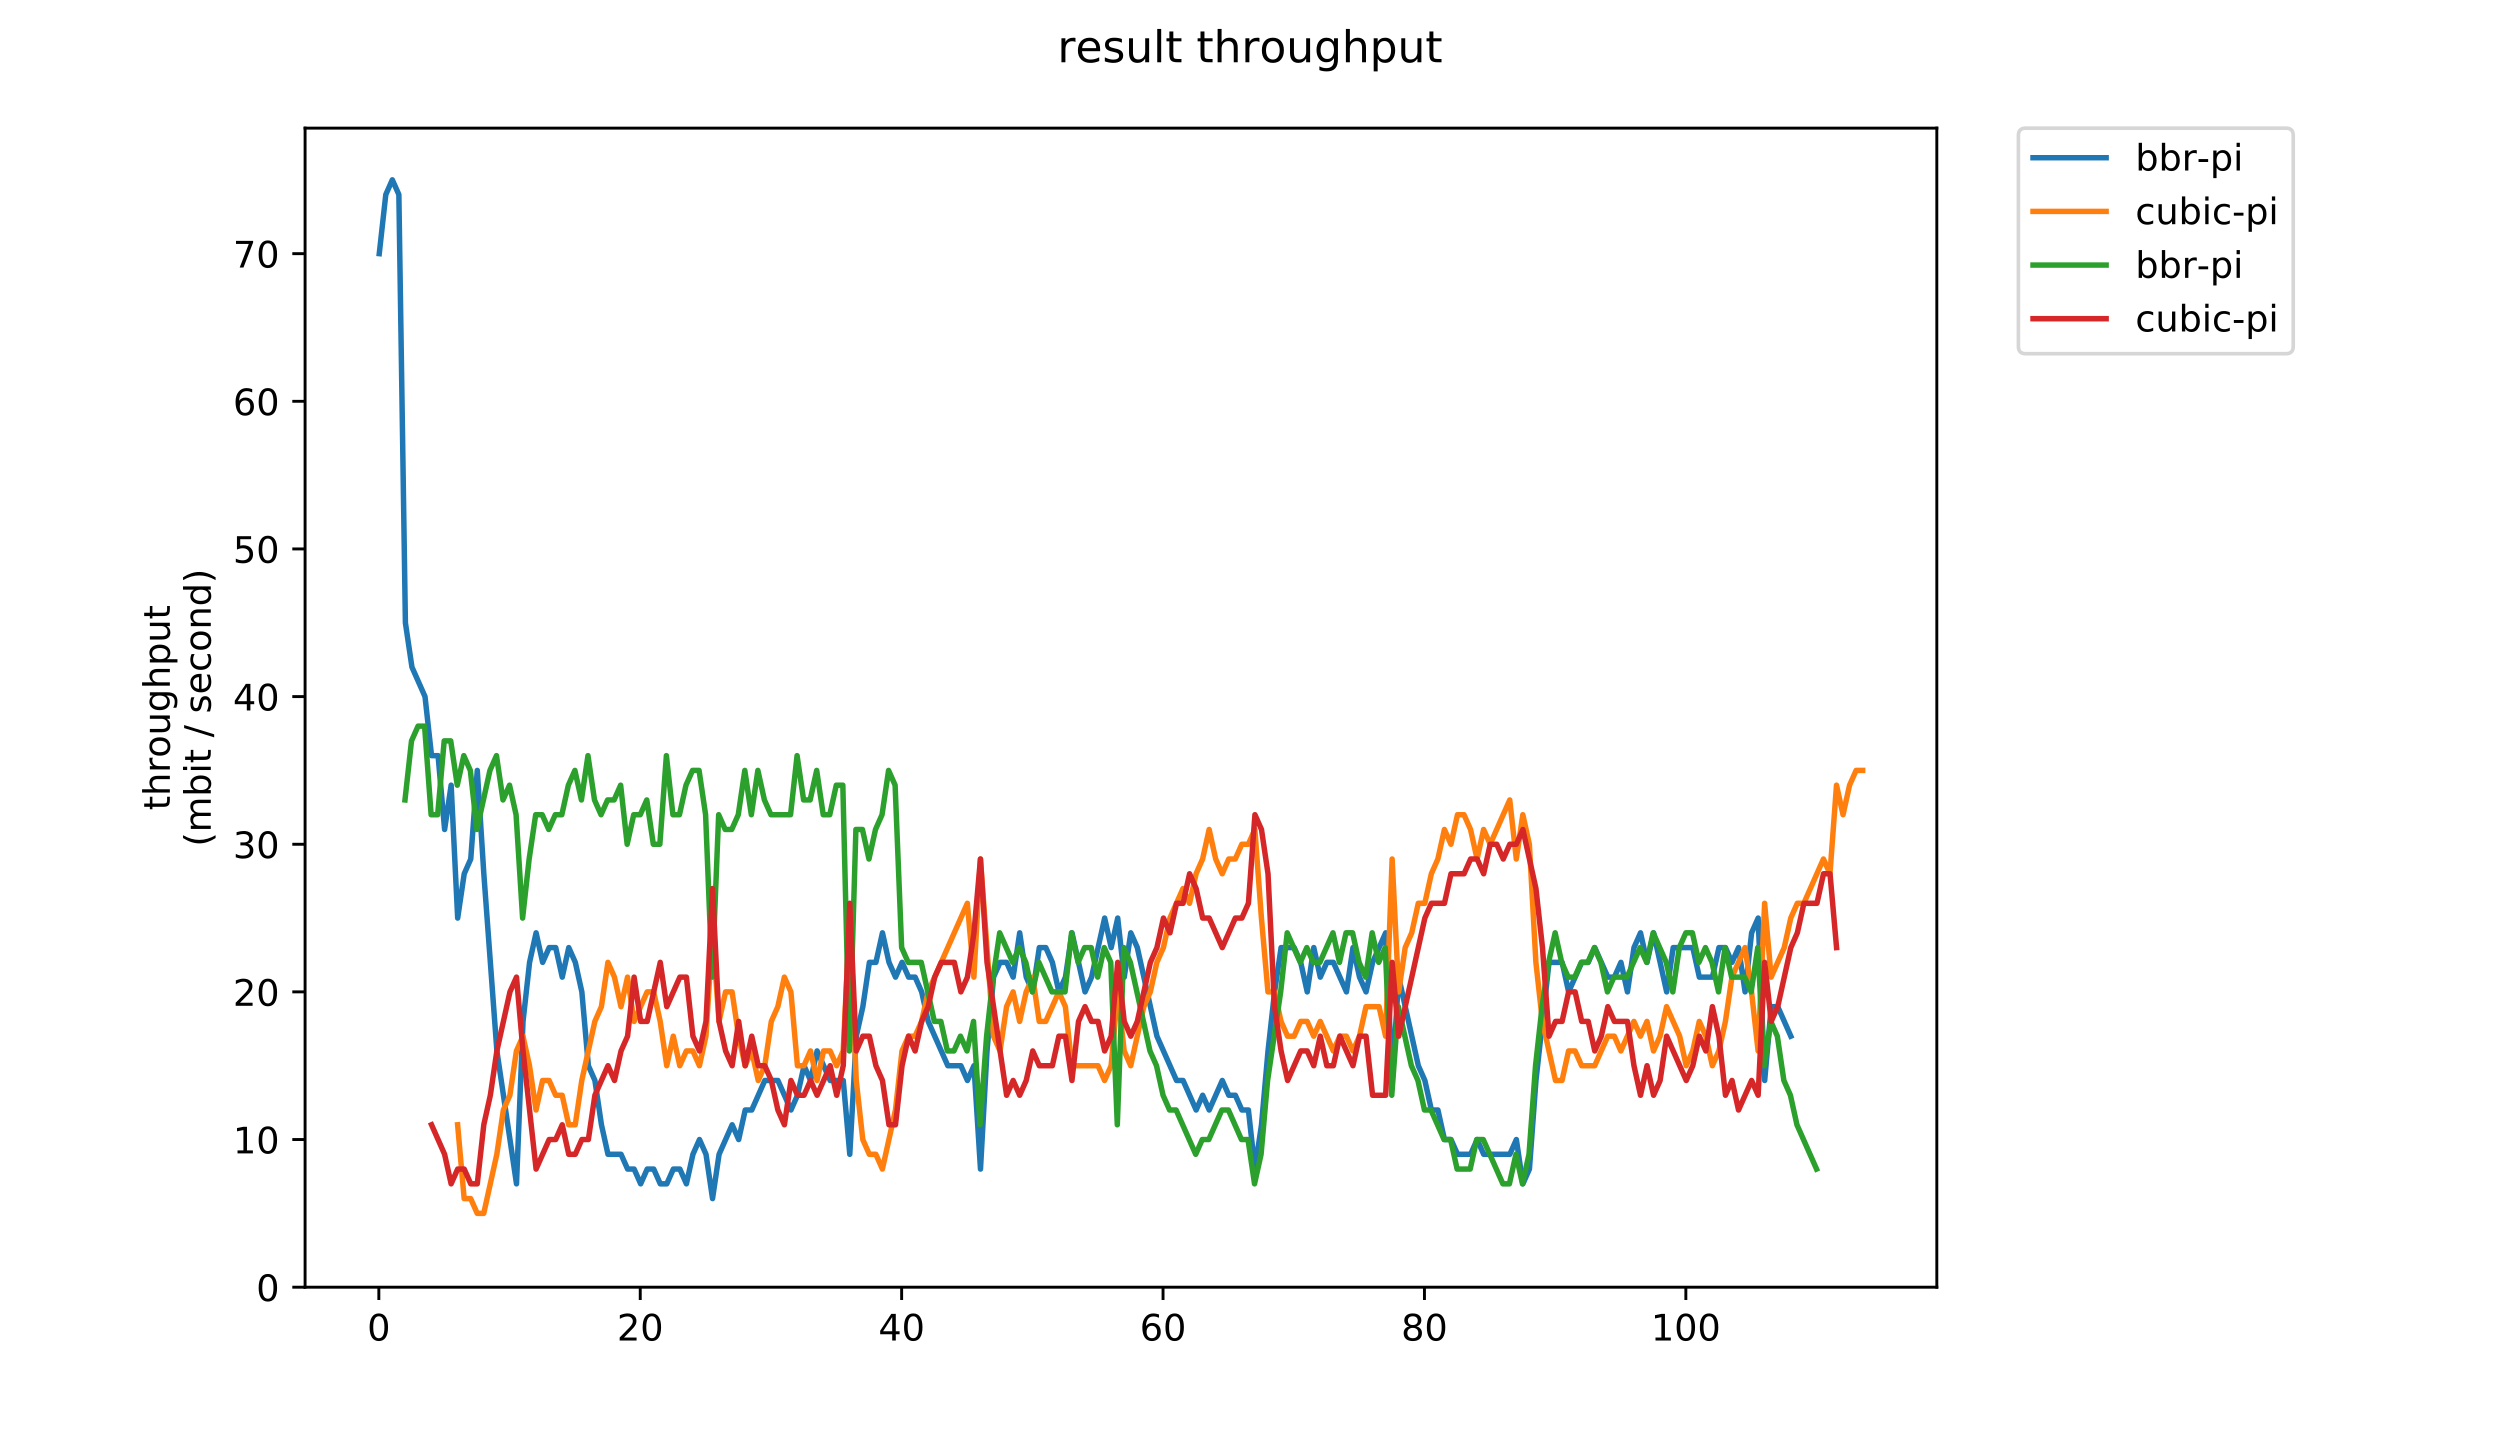<?xml version="1.0" encoding="utf-8" standalone="no"?>
<!DOCTYPE svg PUBLIC "-//W3C//DTD SVG 1.1//EN"
  "http://www.w3.org/Graphics/SVG/1.1/DTD/svg11.dtd">
<!-- Created with matplotlib (https://matplotlib.org/) -->
<svg height="396pt" version="1.1" viewBox="0 0 684 396" width="684pt" xmlns="http://www.w3.org/2000/svg" xmlns:xlink="http://www.w3.org/1999/xlink">
 <defs>
  <style type="text/css">
*{stroke-linecap:butt;stroke-linejoin:round;}
  </style>
 </defs>
 <g id="figure_1">
  <g id="patch_1">
   <path d="M 0 396 
L 684 396 
L 684 0 
L 0 0 
z
" style="fill:#ffffff;"/>
  </g>
  <g id="axes_1">
   <g id="patch_2">
    <path d="M 83.472 352.174 
L 529.913 352.174 
L 529.913 35.062 
L 83.472 35.062 
z
" style="fill:#ffffff;"/>
   </g>
   <g id="matplotlib.axis_1">
    <g id="xtick_1">
     <g id="line2d_1">
      <defs>
       <path d="M 0 0 
L 0 3.5 
" id="m809e90c11e" style="stroke:#000000;stroke-width:0.8;"/>
      </defs>
      <g>
       <use style="stroke:#000000;stroke-width:0.8;" x="103.651" xlink:href="#m809e90c11e" y="352.174"/>
      </g>
     </g>
     <g id="text_1">
      <!-- 0 -->
      <defs>
       <path d="M 31.781 66.406 
Q 24.172 66.406 20.328 58.906 
Q 16.5 51.422 16.5 36.375 
Q 16.5 21.391 20.328 13.891 
Q 24.172 6.391 31.781 6.391 
Q 39.453 6.391 43.281 13.891 
Q 47.125 21.391 47.125 36.375 
Q 47.125 51.422 43.281 58.906 
Q 39.453 66.406 31.781 66.406 
z
M 31.781 74.219 
Q 44.047 74.219 50.516 64.516 
Q 56.984 54.828 56.984 36.375 
Q 56.984 17.969 50.516 8.266 
Q 44.047 -1.422 31.781 -1.422 
Q 19.531 -1.422 13.062 8.266 
Q 6.594 17.969 6.594 36.375 
Q 6.594 54.828 13.062 64.516 
Q 19.531 74.219 31.781 74.219 
z
" id="DejaVuSans-48"/>
      </defs>
      <g transform="translate(100.469 366.773)scale(0.1 -0.1)">
       <use xlink:href="#DejaVuSans-48"/>
      </g>
     </g>
    </g>
    <g id="xtick_2">
     <g id="line2d_2">
      <g>
       <use style="stroke:#000000;stroke-width:0.8;" x="175.17" xlink:href="#m809e90c11e" y="352.174"/>
      </g>
     </g>
     <g id="text_2">
      <!-- 20 -->
      <defs>
       <path d="M 19.188 8.297 
L 53.609 8.297 
L 53.609 0 
L 7.328 0 
L 7.328 8.297 
Q 12.938 14.109 22.625 23.891 
Q 32.328 33.688 34.812 36.531 
Q 39.547 41.844 41.422 45.531 
Q 43.312 49.219 43.312 52.781 
Q 43.312 58.594 39.234 62.25 
Q 35.156 65.922 28.609 65.922 
Q 23.969 65.922 18.812 64.312 
Q 13.672 62.703 7.812 59.422 
L 7.812 69.391 
Q 13.766 71.781 18.938 73 
Q 24.125 74.219 28.422 74.219 
Q 39.75 74.219 46.484 68.547 
Q 53.219 62.891 53.219 53.422 
Q 53.219 48.922 51.531 44.891 
Q 49.859 40.875 45.406 35.406 
Q 44.188 33.984 37.641 27.219 
Q 31.109 20.453 19.188 8.297 
z
" id="DejaVuSans-50"/>
      </defs>
      <g transform="translate(168.808 366.773)scale(0.1 -0.1)">
       <use xlink:href="#DejaVuSans-50"/>
       <use x="63.623" xlink:href="#DejaVuSans-48"/>
      </g>
     </g>
    </g>
    <g id="xtick_3">
     <g id="line2d_3">
      <g>
       <use style="stroke:#000000;stroke-width:0.8;" x="246.69" xlink:href="#m809e90c11e" y="352.174"/>
      </g>
     </g>
     <g id="text_3">
      <!-- 40 -->
      <defs>
       <path d="M 37.797 64.312 
L 12.891 25.391 
L 37.797 25.391 
z
M 35.203 72.906 
L 47.609 72.906 
L 47.609 25.391 
L 58.016 25.391 
L 58.016 17.188 
L 47.609 17.188 
L 47.609 0 
L 37.797 0 
L 37.797 17.188 
L 4.891 17.188 
L 4.891 26.703 
z
" id="DejaVuSans-52"/>
      </defs>
      <g transform="translate(240.327 366.773)scale(0.1 -0.1)">
       <use xlink:href="#DejaVuSans-52"/>
       <use x="63.623" xlink:href="#DejaVuSans-48"/>
      </g>
     </g>
    </g>
    <g id="xtick_4">
     <g id="line2d_4">
      <g>
       <use style="stroke:#000000;stroke-width:0.8;" x="318.209" xlink:href="#m809e90c11e" y="352.174"/>
      </g>
     </g>
     <g id="text_4">
      <!-- 60 -->
      <defs>
       <path d="M 33.016 40.375 
Q 26.375 40.375 22.484 35.828 
Q 18.609 31.297 18.609 23.391 
Q 18.609 15.531 22.484 10.953 
Q 26.375 6.391 33.016 6.391 
Q 39.656 6.391 43.531 10.953 
Q 47.406 15.531 47.406 23.391 
Q 47.406 31.297 43.531 35.828 
Q 39.656 40.375 33.016 40.375 
z
M 52.594 71.297 
L 52.594 62.312 
Q 48.875 64.062 45.094 64.984 
Q 41.312 65.922 37.594 65.922 
Q 27.828 65.922 22.672 59.328 
Q 17.531 52.734 16.797 39.406 
Q 19.672 43.656 24.016 45.922 
Q 28.375 48.188 33.594 48.188 
Q 44.578 48.188 50.953 41.516 
Q 57.328 34.859 57.328 23.391 
Q 57.328 12.156 50.688 5.359 
Q 44.047 -1.422 33.016 -1.422 
Q 20.359 -1.422 13.672 8.266 
Q 6.984 17.969 6.984 36.375 
Q 6.984 53.656 15.188 63.938 
Q 23.391 74.219 37.203 74.219 
Q 40.922 74.219 44.703 73.484 
Q 48.484 72.75 52.594 71.297 
z
" id="DejaVuSans-54"/>
      </defs>
      <g transform="translate(311.847 366.773)scale(0.1 -0.1)">
       <use xlink:href="#DejaVuSans-54"/>
       <use x="63.623" xlink:href="#DejaVuSans-48"/>
      </g>
     </g>
    </g>
    <g id="xtick_5">
     <g id="line2d_5">
      <g>
       <use style="stroke:#000000;stroke-width:0.8;" x="389.729" xlink:href="#m809e90c11e" y="352.174"/>
      </g>
     </g>
     <g id="text_5">
      <!-- 80 -->
      <defs>
       <path d="M 31.781 34.625 
Q 24.75 34.625 20.719 30.859 
Q 16.703 27.094 16.703 20.516 
Q 16.703 13.922 20.719 10.156 
Q 24.75 6.391 31.781 6.391 
Q 38.812 6.391 42.859 10.172 
Q 46.922 13.969 46.922 20.516 
Q 46.922 27.094 42.891 30.859 
Q 38.875 34.625 31.781 34.625 
z
M 21.922 38.812 
Q 15.578 40.375 12.031 44.719 
Q 8.5 49.078 8.5 55.328 
Q 8.5 64.062 14.719 69.141 
Q 20.953 74.219 31.781 74.219 
Q 42.672 74.219 48.875 69.141 
Q 55.078 64.062 55.078 55.328 
Q 55.078 49.078 51.531 44.719 
Q 48 40.375 41.703 38.812 
Q 48.828 37.156 52.797 32.312 
Q 56.781 27.484 56.781 20.516 
Q 56.781 9.906 50.312 4.234 
Q 43.844 -1.422 31.781 -1.422 
Q 19.734 -1.422 13.25 4.234 
Q 6.781 9.906 6.781 20.516 
Q 6.781 27.484 10.781 32.312 
Q 14.797 37.156 21.922 38.812 
z
M 18.312 54.391 
Q 18.312 48.734 21.844 45.562 
Q 25.391 42.391 31.781 42.391 
Q 38.141 42.391 41.719 45.562 
Q 45.312 48.734 45.312 54.391 
Q 45.312 60.062 41.719 63.234 
Q 38.141 66.406 31.781 66.406 
Q 25.391 66.406 21.844 63.234 
Q 18.312 60.062 18.312 54.391 
z
" id="DejaVuSans-56"/>
      </defs>
      <g transform="translate(383.366 366.773)scale(0.1 -0.1)">
       <use xlink:href="#DejaVuSans-56"/>
       <use x="63.623" xlink:href="#DejaVuSans-48"/>
      </g>
     </g>
    </g>
    <g id="xtick_6">
     <g id="line2d_6">
      <g>
       <use style="stroke:#000000;stroke-width:0.8;" x="461.248" xlink:href="#m809e90c11e" y="352.174"/>
      </g>
     </g>
     <g id="text_6">
      <!-- 100 -->
      <defs>
       <path d="M 12.406 8.297 
L 28.516 8.297 
L 28.516 63.922 
L 10.984 60.406 
L 10.984 69.391 
L 28.422 72.906 
L 38.281 72.906 
L 38.281 8.297 
L 54.391 8.297 
L 54.391 0 
L 12.406 0 
z
" id="DejaVuSans-49"/>
      </defs>
      <g transform="translate(451.704 366.773)scale(0.1 -0.1)">
       <use xlink:href="#DejaVuSans-49"/>
       <use x="63.623" xlink:href="#DejaVuSans-48"/>
       <use x="127.246" xlink:href="#DejaVuSans-48"/>
      </g>
     </g>
    </g>
   </g>
   <g id="matplotlib.axis_2">
    <g id="ytick_1">
     <g id="line2d_7">
      <defs>
       <path d="M 0 0 
L -3.5 0 
" id="m7cc2a6c2ae" style="stroke:#000000;stroke-width:0.8;"/>
      </defs>
      <g>
       <use style="stroke:#000000;stroke-width:0.8;" x="83.472" xlink:href="#m7cc2a6c2ae" y="352.174"/>
      </g>
     </g>
     <g id="text_7">
      <!-- 0 -->
      <g transform="translate(70.11 355.973)scale(0.1 -0.1)">
       <use xlink:href="#DejaVuSans-48"/>
      </g>
     </g>
    </g>
    <g id="ytick_2">
     <g id="line2d_8">
      <g>
       <use style="stroke:#000000;stroke-width:0.8;" x="83.472" xlink:href="#m7cc2a6c2ae" y="311.778"/>
      </g>
     </g>
     <g id="text_8">
      <!-- 10 -->
      <g transform="translate(63.747 315.577)scale(0.1 -0.1)">
       <use xlink:href="#DejaVuSans-49"/>
       <use x="63.623" xlink:href="#DejaVuSans-48"/>
      </g>
     </g>
    </g>
    <g id="ytick_3">
     <g id="line2d_9">
      <g>
       <use style="stroke:#000000;stroke-width:0.8;" x="83.472" xlink:href="#m7cc2a6c2ae" y="271.381"/>
      </g>
     </g>
     <g id="text_9">
      <!-- 20 -->
      <g transform="translate(63.747 275.181)scale(0.1 -0.1)">
       <use xlink:href="#DejaVuSans-50"/>
       <use x="63.623" xlink:href="#DejaVuSans-48"/>
      </g>
     </g>
    </g>
    <g id="ytick_4">
     <g id="line2d_10">
      <g>
       <use style="stroke:#000000;stroke-width:0.8;" x="83.472" xlink:href="#m7cc2a6c2ae" y="230.985"/>
      </g>
     </g>
     <g id="text_10">
      <!-- 30 -->
      <defs>
       <path d="M 40.578 39.312 
Q 47.656 37.797 51.625 33 
Q 55.609 28.219 55.609 21.188 
Q 55.609 10.406 48.188 4.484 
Q 40.766 -1.422 27.094 -1.422 
Q 22.516 -1.422 17.656 -0.516 
Q 12.797 0.391 7.625 2.203 
L 7.625 11.719 
Q 11.719 9.328 16.594 8.109 
Q 21.484 6.891 26.812 6.891 
Q 36.078 6.891 40.938 10.547 
Q 45.797 14.203 45.797 21.188 
Q 45.797 27.641 41.281 31.266 
Q 36.766 34.906 28.719 34.906 
L 20.219 34.906 
L 20.219 43.016 
L 29.109 43.016 
Q 36.375 43.016 40.234 45.922 
Q 44.094 48.828 44.094 54.297 
Q 44.094 59.906 40.109 62.906 
Q 36.141 65.922 28.719 65.922 
Q 24.656 65.922 20.016 65.031 
Q 15.375 64.156 9.812 62.312 
L 9.812 71.094 
Q 15.438 72.656 20.344 73.438 
Q 25.25 74.219 29.594 74.219 
Q 40.828 74.219 47.359 69.109 
Q 53.906 64.016 53.906 55.328 
Q 53.906 49.266 50.438 45.094 
Q 46.969 40.922 40.578 39.312 
z
" id="DejaVuSans-51"/>
      </defs>
      <g transform="translate(63.747 234.784)scale(0.1 -0.1)">
       <use xlink:href="#DejaVuSans-51"/>
       <use x="63.623" xlink:href="#DejaVuSans-48"/>
      </g>
     </g>
    </g>
    <g id="ytick_5">
     <g id="line2d_11">
      <g>
       <use style="stroke:#000000;stroke-width:0.8;" x="83.472" xlink:href="#m7cc2a6c2ae" y="190.589"/>
      </g>
     </g>
     <g id="text_11">
      <!-- 40 -->
      <g transform="translate(63.747 194.388)scale(0.1 -0.1)">
       <use xlink:href="#DejaVuSans-52"/>
       <use x="63.623" xlink:href="#DejaVuSans-48"/>
      </g>
     </g>
    </g>
    <g id="ytick_6">
     <g id="line2d_12">
      <g>
       <use style="stroke:#000000;stroke-width:0.8;" x="83.472" xlink:href="#m7cc2a6c2ae" y="150.192"/>
      </g>
     </g>
     <g id="text_12">
      <!-- 50 -->
      <defs>
       <path d="M 10.797 72.906 
L 49.516 72.906 
L 49.516 64.594 
L 19.828 64.594 
L 19.828 46.734 
Q 21.969 47.469 24.109 47.828 
Q 26.266 48.188 28.422 48.188 
Q 40.625 48.188 47.75 41.5 
Q 54.891 34.812 54.891 23.391 
Q 54.891 11.625 47.562 5.094 
Q 40.234 -1.422 26.906 -1.422 
Q 22.312 -1.422 17.547 -0.641 
Q 12.797 0.141 7.719 1.703 
L 7.719 11.625 
Q 12.109 9.234 16.797 8.062 
Q 21.484 6.891 26.703 6.891 
Q 35.156 6.891 40.078 11.328 
Q 45.016 15.766 45.016 23.391 
Q 45.016 31 40.078 35.438 
Q 35.156 39.891 26.703 39.891 
Q 22.75 39.891 18.812 39.016 
Q 14.891 38.141 10.797 36.281 
z
" id="DejaVuSans-53"/>
      </defs>
      <g transform="translate(63.747 153.991)scale(0.1 -0.1)">
       <use xlink:href="#DejaVuSans-53"/>
       <use x="63.623" xlink:href="#DejaVuSans-48"/>
      </g>
     </g>
    </g>
    <g id="ytick_7">
     <g id="line2d_13">
      <g>
       <use style="stroke:#000000;stroke-width:0.8;" x="83.472" xlink:href="#m7cc2a6c2ae" y="109.796"/>
      </g>
     </g>
     <g id="text_13">
      <!-- 60 -->
      <g transform="translate(63.747 113.595)scale(0.1 -0.1)">
       <use xlink:href="#DejaVuSans-54"/>
       <use x="63.623" xlink:href="#DejaVuSans-48"/>
      </g>
     </g>
    </g>
    <g id="ytick_8">
     <g id="line2d_14">
      <g>
       <use style="stroke:#000000;stroke-width:0.8;" x="83.472" xlink:href="#m7cc2a6c2ae" y="69.399"/>
      </g>
     </g>
     <g id="text_14">
      <!-- 70 -->
      <defs>
       <path d="M 8.203 72.906 
L 55.078 72.906 
L 55.078 68.703 
L 28.609 0 
L 18.312 0 
L 43.219 64.594 
L 8.203 64.594 
z
" id="DejaVuSans-55"/>
      </defs>
      <g transform="translate(63.747 73.199)scale(0.1 -0.1)">
       <use xlink:href="#DejaVuSans-55"/>
       <use x="63.623" xlink:href="#DejaVuSans-48"/>
      </g>
     </g>
    </g>
    <g id="text_15">
     <!-- throughput -->
     <defs>
      <path d="M 18.312 70.219 
L 18.312 54.688 
L 36.812 54.688 
L 36.812 47.703 
L 18.312 47.703 
L 18.312 18.016 
Q 18.312 11.328 20.141 9.422 
Q 21.969 7.516 27.594 7.516 
L 36.812 7.516 
L 36.812 0 
L 27.594 0 
Q 17.188 0 13.234 3.875 
Q 9.281 7.766 9.281 18.016 
L 9.281 47.703 
L 2.688 47.703 
L 2.688 54.688 
L 9.281 54.688 
L 9.281 70.219 
z
" id="DejaVuSans-116"/>
      <path d="M 54.891 33.016 
L 54.891 0 
L 45.906 0 
L 45.906 32.719 
Q 45.906 40.484 42.875 44.328 
Q 39.844 48.188 33.797 48.188 
Q 26.516 48.188 22.312 43.547 
Q 18.109 38.922 18.109 30.906 
L 18.109 0 
L 9.078 0 
L 9.078 75.984 
L 18.109 75.984 
L 18.109 46.188 
Q 21.344 51.125 25.703 53.562 
Q 30.078 56 35.797 56 
Q 45.219 56 50.047 50.172 
Q 54.891 44.344 54.891 33.016 
z
" id="DejaVuSans-104"/>
      <path d="M 41.109 46.297 
Q 39.594 47.172 37.812 47.578 
Q 36.031 48 33.891 48 
Q 26.266 48 22.188 43.047 
Q 18.109 38.094 18.109 28.812 
L 18.109 0 
L 9.078 0 
L 9.078 54.688 
L 18.109 54.688 
L 18.109 46.188 
Q 20.953 51.172 25.484 53.578 
Q 30.031 56 36.531 56 
Q 37.453 56 38.578 55.875 
Q 39.703 55.766 41.062 55.516 
z
" id="DejaVuSans-114"/>
      <path d="M 30.609 48.391 
Q 23.391 48.391 19.188 42.75 
Q 14.984 37.109 14.984 27.297 
Q 14.984 17.484 19.156 11.844 
Q 23.344 6.203 30.609 6.203 
Q 37.797 6.203 41.984 11.859 
Q 46.188 17.531 46.188 27.297 
Q 46.188 37.016 41.984 42.703 
Q 37.797 48.391 30.609 48.391 
z
M 30.609 56 
Q 42.328 56 49.016 48.375 
Q 55.719 40.766 55.719 27.297 
Q 55.719 13.875 49.016 6.219 
Q 42.328 -1.422 30.609 -1.422 
Q 18.844 -1.422 12.172 6.219 
Q 5.516 13.875 5.516 27.297 
Q 5.516 40.766 12.172 48.375 
Q 18.844 56 30.609 56 
z
" id="DejaVuSans-111"/>
      <path d="M 8.5 21.578 
L 8.5 54.688 
L 17.484 54.688 
L 17.484 21.922 
Q 17.484 14.156 20.5 10.266 
Q 23.531 6.391 29.594 6.391 
Q 36.859 6.391 41.078 11.031 
Q 45.312 15.672 45.312 23.688 
L 45.312 54.688 
L 54.297 54.688 
L 54.297 0 
L 45.312 0 
L 45.312 8.406 
Q 42.047 3.422 37.719 1 
Q 33.406 -1.422 27.688 -1.422 
Q 18.266 -1.422 13.375 4.438 
Q 8.5 10.297 8.5 21.578 
z
M 31.109 56 
z
" id="DejaVuSans-117"/>
      <path d="M 45.406 27.984 
Q 45.406 37.75 41.375 43.109 
Q 37.359 48.484 30.078 48.484 
Q 22.859 48.484 18.828 43.109 
Q 14.797 37.75 14.797 27.984 
Q 14.797 18.266 18.828 12.891 
Q 22.859 7.516 30.078 7.516 
Q 37.359 7.516 41.375 12.891 
Q 45.406 18.266 45.406 27.984 
z
M 54.391 6.781 
Q 54.391 -7.172 48.188 -13.984 
Q 42 -20.797 29.203 -20.797 
Q 24.469 -20.797 20.266 -20.094 
Q 16.062 -19.391 12.109 -17.922 
L 12.109 -9.188 
Q 16.062 -11.328 19.922 -12.344 
Q 23.781 -13.375 27.781 -13.375 
Q 36.625 -13.375 41.016 -8.766 
Q 45.406 -4.156 45.406 5.172 
L 45.406 9.625 
Q 42.625 4.781 38.281 2.391 
Q 33.938 0 27.875 0 
Q 17.828 0 11.672 7.656 
Q 5.516 15.328 5.516 27.984 
Q 5.516 40.672 11.672 48.328 
Q 17.828 56 27.875 56 
Q 33.938 56 38.281 53.609 
Q 42.625 51.219 45.406 46.391 
L 45.406 54.688 
L 54.391 54.688 
z
" id="DejaVuSans-103"/>
      <path d="M 18.109 8.203 
L 18.109 -20.797 
L 9.078 -20.797 
L 9.078 54.688 
L 18.109 54.688 
L 18.109 46.391 
Q 20.953 51.266 25.266 53.625 
Q 29.594 56 35.594 56 
Q 45.562 56 51.781 48.094 
Q 58.016 40.188 58.016 27.297 
Q 58.016 14.406 51.781 6.484 
Q 45.562 -1.422 35.594 -1.422 
Q 29.594 -1.422 25.266 0.953 
Q 20.953 3.328 18.109 8.203 
z
M 48.688 27.297 
Q 48.688 37.203 44.609 42.844 
Q 40.531 48.484 33.406 48.484 
Q 26.266 48.484 22.188 42.844 
Q 18.109 37.203 18.109 27.297 
Q 18.109 17.391 22.188 11.75 
Q 26.266 6.109 33.406 6.109 
Q 40.531 6.109 44.609 11.75 
Q 48.688 17.391 48.688 27.297 
z
" id="DejaVuSans-112"/>
     </defs>
     <g transform="translate(46.47 221.675)rotate(-90)scale(0.1 -0.1)">
      <use xlink:href="#DejaVuSans-116"/>
      <use x="39.209" xlink:href="#DejaVuSans-104"/>
      <use x="102.588" xlink:href="#DejaVuSans-114"/>
      <use x="143.67" xlink:href="#DejaVuSans-111"/>
      <use x="204.852" xlink:href="#DejaVuSans-117"/>
      <use x="268.23" xlink:href="#DejaVuSans-103"/>
      <use x="331.707" xlink:href="#DejaVuSans-104"/>
      <use x="395.086" xlink:href="#DejaVuSans-112"/>
      <use x="458.562" xlink:href="#DejaVuSans-117"/>
      <use x="521.941" xlink:href="#DejaVuSans-116"/>
     </g>
     <!-- (mbit / second) -->
     <defs>
      <path d="M 31 75.875 
Q 24.469 64.656 21.281 53.656 
Q 18.109 42.672 18.109 31.391 
Q 18.109 20.125 21.312 9.062 
Q 24.516 -2 31 -13.188 
L 23.188 -13.188 
Q 15.875 -1.703 12.234 9.375 
Q 8.594 20.453 8.594 31.391 
Q 8.594 42.281 12.203 53.312 
Q 15.828 64.359 23.188 75.875 
z
" id="DejaVuSans-40"/>
      <path d="M 52 44.188 
Q 55.375 50.25 60.062 53.125 
Q 64.75 56 71.094 56 
Q 79.641 56 84.281 50.016 
Q 88.922 44.047 88.922 33.016 
L 88.922 0 
L 79.891 0 
L 79.891 32.719 
Q 79.891 40.578 77.094 44.375 
Q 74.312 48.188 68.609 48.188 
Q 61.625 48.188 57.562 43.547 
Q 53.516 38.922 53.516 30.906 
L 53.516 0 
L 44.484 0 
L 44.484 32.719 
Q 44.484 40.625 41.703 44.406 
Q 38.922 48.188 33.109 48.188 
Q 26.219 48.188 22.156 43.531 
Q 18.109 38.875 18.109 30.906 
L 18.109 0 
L 9.078 0 
L 9.078 54.688 
L 18.109 54.688 
L 18.109 46.188 
Q 21.188 51.219 25.484 53.609 
Q 29.781 56 35.688 56 
Q 41.656 56 45.828 52.969 
Q 50 49.953 52 44.188 
z
" id="DejaVuSans-109"/>
      <path d="M 48.688 27.297 
Q 48.688 37.203 44.609 42.844 
Q 40.531 48.484 33.406 48.484 
Q 26.266 48.484 22.188 42.844 
Q 18.109 37.203 18.109 27.297 
Q 18.109 17.391 22.188 11.75 
Q 26.266 6.109 33.406 6.109 
Q 40.531 6.109 44.609 11.75 
Q 48.688 17.391 48.688 27.297 
z
M 18.109 46.391 
Q 20.953 51.266 25.266 53.625 
Q 29.594 56 35.594 56 
Q 45.562 56 51.781 48.094 
Q 58.016 40.188 58.016 27.297 
Q 58.016 14.406 51.781 6.484 
Q 45.562 -1.422 35.594 -1.422 
Q 29.594 -1.422 25.266 0.953 
Q 20.953 3.328 18.109 8.203 
L 18.109 0 
L 9.078 0 
L 9.078 75.984 
L 18.109 75.984 
z
" id="DejaVuSans-98"/>
      <path d="M 9.422 54.688 
L 18.406 54.688 
L 18.406 0 
L 9.422 0 
z
M 9.422 75.984 
L 18.406 75.984 
L 18.406 64.594 
L 9.422 64.594 
z
" id="DejaVuSans-105"/>
      <path id="DejaVuSans-32"/>
      <path d="M 25.391 72.906 
L 33.688 72.906 
L 8.297 -9.281 
L 0 -9.281 
z
" id="DejaVuSans-47"/>
      <path d="M 44.281 53.078 
L 44.281 44.578 
Q 40.484 46.531 36.375 47.5 
Q 32.281 48.484 27.875 48.484 
Q 21.188 48.484 17.844 46.438 
Q 14.5 44.391 14.5 40.281 
Q 14.5 37.156 16.891 35.375 
Q 19.281 33.594 26.516 31.984 
L 29.594 31.297 
Q 39.156 29.25 43.188 25.516 
Q 47.219 21.781 47.219 15.094 
Q 47.219 7.469 41.188 3.016 
Q 35.156 -1.422 24.609 -1.422 
Q 20.219 -1.422 15.453 -0.562 
Q 10.688 0.297 5.422 2 
L 5.422 11.281 
Q 10.406 8.688 15.234 7.391 
Q 20.062 6.109 24.812 6.109 
Q 31.156 6.109 34.562 8.281 
Q 37.984 10.453 37.984 14.406 
Q 37.984 18.062 35.516 20.016 
Q 33.062 21.969 24.703 23.781 
L 21.578 24.516 
Q 13.234 26.266 9.516 29.906 
Q 5.812 33.547 5.812 39.891 
Q 5.812 47.609 11.281 51.797 
Q 16.75 56 26.812 56 
Q 31.781 56 36.172 55.266 
Q 40.578 54.547 44.281 53.078 
z
" id="DejaVuSans-115"/>
      <path d="M 56.203 29.594 
L 56.203 25.203 
L 14.891 25.203 
Q 15.484 15.922 20.484 11.062 
Q 25.484 6.203 34.422 6.203 
Q 39.594 6.203 44.453 7.469 
Q 49.312 8.734 54.109 11.281 
L 54.109 2.781 
Q 49.266 0.734 44.188 -0.344 
Q 39.109 -1.422 33.891 -1.422 
Q 20.797 -1.422 13.156 6.188 
Q 5.516 13.812 5.516 26.812 
Q 5.516 40.234 12.766 48.109 
Q 20.016 56 32.328 56 
Q 43.359 56 49.781 48.891 
Q 56.203 41.797 56.203 29.594 
z
M 47.219 32.234 
Q 47.125 39.594 43.094 43.984 
Q 39.062 48.391 32.422 48.391 
Q 24.906 48.391 20.391 44.141 
Q 15.875 39.891 15.188 32.172 
z
" id="DejaVuSans-101"/>
      <path d="M 48.781 52.594 
L 48.781 44.188 
Q 44.969 46.297 41.141 47.344 
Q 37.312 48.391 33.406 48.391 
Q 24.656 48.391 19.812 42.844 
Q 14.984 37.312 14.984 27.297 
Q 14.984 17.281 19.812 11.734 
Q 24.656 6.203 33.406 6.203 
Q 37.312 6.203 41.141 7.25 
Q 44.969 8.297 48.781 10.406 
L 48.781 2.094 
Q 45.016 0.344 40.984 -0.531 
Q 36.969 -1.422 32.422 -1.422 
Q 20.062 -1.422 12.781 6.344 
Q 5.516 14.109 5.516 27.297 
Q 5.516 40.672 12.859 48.328 
Q 20.219 56 33.016 56 
Q 37.156 56 41.109 55.141 
Q 45.062 54.297 48.781 52.594 
z
" id="DejaVuSans-99"/>
      <path d="M 54.891 33.016 
L 54.891 0 
L 45.906 0 
L 45.906 32.719 
Q 45.906 40.484 42.875 44.328 
Q 39.844 48.188 33.797 48.188 
Q 26.516 48.188 22.312 43.547 
Q 18.109 38.922 18.109 30.906 
L 18.109 0 
L 9.078 0 
L 9.078 54.688 
L 18.109 54.688 
L 18.109 46.188 
Q 21.344 51.125 25.703 53.562 
Q 30.078 56 35.797 56 
Q 45.219 56 50.047 50.172 
Q 54.891 44.344 54.891 33.016 
z
" id="DejaVuSans-110"/>
      <path d="M 45.406 46.391 
L 45.406 75.984 
L 54.391 75.984 
L 54.391 0 
L 45.406 0 
L 45.406 8.203 
Q 42.578 3.328 38.25 0.953 
Q 33.938 -1.422 27.875 -1.422 
Q 17.969 -1.422 11.734 6.484 
Q 5.516 14.406 5.516 27.297 
Q 5.516 40.188 11.734 48.094 
Q 17.969 56 27.875 56 
Q 33.938 56 38.25 53.625 
Q 42.578 51.266 45.406 46.391 
z
M 14.797 27.297 
Q 14.797 17.391 18.875 11.75 
Q 22.953 6.109 30.078 6.109 
Q 37.203 6.109 41.297 11.75 
Q 45.406 17.391 45.406 27.297 
Q 45.406 37.203 41.297 42.844 
Q 37.203 48.484 30.078 48.484 
Q 22.953 48.484 18.875 42.844 
Q 14.797 37.203 14.797 27.297 
z
" id="DejaVuSans-100"/>
      <path d="M 8.016 75.875 
L 15.828 75.875 
Q 23.141 64.359 26.781 53.312 
Q 30.422 42.281 30.422 31.391 
Q 30.422 20.453 26.781 9.375 
Q 23.141 -1.703 15.828 -13.188 
L 8.016 -13.188 
Q 14.5 -2 17.703 9.062 
Q 20.906 20.125 20.906 31.391 
Q 20.906 42.672 17.703 53.656 
Q 14.5 64.656 8.016 75.875 
z
" id="DejaVuSans-41"/>
     </defs>
     <g transform="translate(57.668 231.609)rotate(-90)scale(0.1 -0.1)">
      <use xlink:href="#DejaVuSans-40"/>
      <use x="39.014" xlink:href="#DejaVuSans-109"/>
      <use x="136.426" xlink:href="#DejaVuSans-98"/>
      <use x="199.902" xlink:href="#DejaVuSans-105"/>
      <use x="227.686" xlink:href="#DejaVuSans-116"/>
      <use x="266.895" xlink:href="#DejaVuSans-32"/>
      <use x="298.682" xlink:href="#DejaVuSans-47"/>
      <use x="332.373" xlink:href="#DejaVuSans-32"/>
      <use x="364.16" xlink:href="#DejaVuSans-115"/>
      <use x="416.26" xlink:href="#DejaVuSans-101"/>
      <use x="477.783" xlink:href="#DejaVuSans-99"/>
      <use x="532.764" xlink:href="#DejaVuSans-111"/>
      <use x="593.945" xlink:href="#DejaVuSans-110"/>
      <use x="657.324" xlink:href="#DejaVuSans-100"/>
      <use x="720.801" xlink:href="#DejaVuSans-41"/>
     </g>
    </g>
   </g>
   <g id="line2d_15">
    <path clip-path="url(#p0dd6a91cd9)" d="M 103.765 69.399 
L 105.553 53.241 
L 107.341 49.201 
L 109.129 53.241 
L 110.917 170.39 
L 112.705 182.509 
L 116.281 190.589 
L 118.069 206.747 
L 119.857 206.747 
L 121.645 226.945 
L 123.433 214.826 
L 125.221 251.183 
L 127.009 239.064 
L 128.797 235.025 
L 130.585 210.787 
L 132.373 239.064 
L 135.949 287.54 
L 141.313 323.897 
L 143.101 279.461 
L 144.889 263.302 
L 146.677 255.223 
L 148.465 263.302 
L 150.253 259.262 
L 152.041 259.262 
L 153.829 267.342 
L 155.617 259.262 
L 157.405 263.302 
L 159.193 271.381 
L 160.981 291.58 
L 162.769 295.619 
L 164.557 307.738 
L 166.345 315.817 
L 169.921 315.817 
L 171.709 319.857 
L 173.497 319.857 
L 175.285 323.897 
L 177.073 319.857 
L 178.861 319.857 
L 180.649 323.897 
L 182.437 323.897 
L 184.225 319.857 
L 186.012 319.857 
L 187.8 323.897 
L 189.588 315.817 
L 191.376 311.778 
L 193.164 315.817 
L 194.952 327.936 
L 196.74 315.817 
L 200.316 307.738 
L 202.104 311.778 
L 203.892 303.698 
L 205.68 303.698 
L 209.256 295.619 
L 212.832 295.619 
L 216.408 303.698 
L 218.196 299.659 
L 219.984 291.58 
L 221.772 295.619 
L 223.56 287.54 
L 227.136 295.619 
L 230.712 295.619 
L 232.5 315.817 
L 234.288 283.5 
L 236.076 275.421 
L 237.864 263.302 
L 239.652 263.302 
L 241.44 255.223 
L 243.228 263.302 
L 245.016 267.342 
L 246.804 263.302 
L 248.592 267.342 
L 250.38 267.342 
L 252.168 271.381 
L 253.956 279.461 
L 259.32 291.58 
L 262.896 291.58 
L 264.684 295.619 
L 266.472 291.58 
L 268.26 319.857 
L 270.048 287.54 
L 271.836 267.342 
L 273.624 263.302 
L 275.412 263.302 
L 277.2 267.342 
L 278.988 255.223 
L 280.776 267.342 
L 282.564 271.381 
L 284.352 259.262 
L 286.14 259.262 
L 287.928 263.302 
L 289.716 271.381 
L 291.504 267.342 
L 293.292 255.223 
L 296.868 271.381 
L 298.656 267.342 
L 302.232 251.183 
L 304.02 259.262 
L 305.808 251.183 
L 307.596 267.342 
L 309.384 255.223 
L 311.172 259.262 
L 316.536 283.5 
L 321.899 295.619 
L 323.687 295.619 
L 327.263 303.698 
L 329.051 299.659 
L 330.839 303.698 
L 334.415 295.619 
L 336.203 299.659 
L 337.991 299.659 
L 339.779 303.698 
L 341.567 303.698 
L 343.355 319.857 
L 345.143 307.738 
L 346.931 287.54 
L 348.719 271.381 
L 350.507 259.262 
L 354.083 259.262 
L 355.871 263.302 
L 357.659 271.381 
L 359.447 259.262 
L 361.235 267.342 
L 363.023 263.302 
L 364.811 263.302 
L 368.387 271.381 
L 370.175 259.262 
L 371.963 267.342 
L 373.751 271.381 
L 375.539 263.302 
L 379.115 255.223 
L 380.903 295.619 
L 382.691 267.342 
L 388.055 291.58 
L 389.843 295.619 
L 391.631 303.698 
L 393.419 303.698 
L 395.207 311.778 
L 396.995 311.778 
L 398.783 315.817 
L 402.359 315.817 
L 404.147 311.778 
L 405.935 315.817 
L 413.087 315.817 
L 414.875 311.778 
L 416.663 323.897 
L 418.451 319.857 
L 420.239 295.619 
L 423.815 263.302 
L 427.391 263.302 
L 429.179 271.381 
L 432.755 263.302 
L 434.543 263.302 
L 436.331 259.262 
L 439.907 267.342 
L 441.695 267.342 
L 443.483 263.302 
L 445.271 271.381 
L 447.059 259.262 
L 448.847 255.223 
L 450.635 263.302 
L 452.423 255.223 
L 455.998 271.381 
L 457.786 259.262 
L 463.15 259.262 
L 464.938 267.342 
L 468.514 267.342 
L 470.302 259.262 
L 472.09 259.262 
L 473.878 263.302 
L 475.666 259.262 
L 477.454 271.381 
L 479.242 255.223 
L 481.03 251.183 
L 482.818 295.619 
L 484.606 275.421 
L 486.394 275.421 
L 489.97 283.5 
L 489.97 283.5 
" style="fill:none;stroke:#1f77b4;stroke-linecap:square;stroke-width:1.5;"/>
   </g>
   <g id="line2d_16">
    <path clip-path="url(#p0dd6a91cd9)" d="M 125.203 307.738 
L 126.991 327.936 
L 128.779 327.936 
L 130.567 331.976 
L 132.355 331.976 
L 135.931 315.817 
L 137.719 303.698 
L 139.507 299.659 
L 141.295 287.54 
L 143.083 283.5 
L 144.871 291.58 
L 146.659 303.698 
L 148.447 295.619 
L 150.235 295.619 
L 152.023 299.659 
L 153.811 299.659 
L 155.599 307.738 
L 157.387 307.738 
L 159.175 295.619 
L 162.751 279.461 
L 164.539 275.421 
L 166.327 263.302 
L 168.115 267.342 
L 169.903 275.421 
L 171.691 267.342 
L 173.479 279.461 
L 177.055 271.381 
L 178.843 271.381 
L 180.631 279.461 
L 182.419 291.58 
L 184.207 283.5 
L 185.995 291.58 
L 187.783 287.54 
L 189.571 287.54 
L 191.359 291.58 
L 193.147 283.5 
L 194.935 255.223 
L 196.723 279.461 
L 198.511 271.381 
L 200.299 271.381 
L 202.086 283.5 
L 203.874 291.58 
L 205.662 287.54 
L 207.45 295.619 
L 209.238 291.58 
L 211.026 279.461 
L 212.814 275.421 
L 214.602 267.342 
L 216.39 271.381 
L 218.178 291.58 
L 219.966 291.58 
L 221.754 287.54 
L 223.542 295.619 
L 225.33 287.54 
L 227.118 287.54 
L 228.906 291.58 
L 230.694 287.54 
L 232.482 251.183 
L 234.27 295.619 
L 236.058 311.778 
L 237.846 315.817 
L 239.634 315.817 
L 241.422 319.857 
L 244.998 303.698 
L 246.786 287.54 
L 248.574 283.5 
L 250.362 283.5 
L 252.15 279.461 
L 253.938 271.381 
L 264.666 247.144 
L 266.454 267.342 
L 268.242 235.025 
L 271.818 283.5 
L 273.606 287.54 
L 275.394 275.421 
L 277.182 271.381 
L 278.97 279.461 
L 280.758 271.381 
L 282.546 267.342 
L 284.334 279.461 
L 286.122 279.461 
L 289.698 271.381 
L 291.486 275.421 
L 293.274 291.58 
L 300.426 291.58 
L 302.214 295.619 
L 304.002 291.58 
L 305.79 271.381 
L 307.578 287.54 
L 309.366 291.58 
L 312.942 275.421 
L 314.73 271.381 
L 316.518 263.302 
L 318.306 259.262 
L 320.094 251.183 
L 323.67 243.104 
L 325.458 247.144 
L 327.246 239.064 
L 329.034 235.025 
L 330.822 226.945 
L 332.61 235.025 
L 334.398 239.064 
L 336.185 235.025 
L 337.973 235.025 
L 339.761 230.985 
L 341.549 230.985 
L 343.337 226.945 
L 345.125 251.183 
L 346.913 271.381 
L 348.701 271.381 
L 350.489 279.461 
L 352.277 283.5 
L 354.065 283.5 
L 355.853 279.461 
L 357.641 279.461 
L 359.429 283.5 
L 361.217 279.461 
L 364.793 287.54 
L 366.581 283.5 
L 368.369 283.5 
L 370.157 287.54 
L 371.945 283.5 
L 373.733 275.421 
L 377.309 275.421 
L 379.097 283.5 
L 380.885 235.025 
L 382.673 271.381 
L 384.461 259.262 
L 386.249 255.223 
L 388.037 247.144 
L 389.825 247.144 
L 391.613 239.064 
L 393.401 235.025 
L 395.189 226.945 
L 396.977 230.985 
L 398.765 222.906 
L 400.553 222.906 
L 402.341 226.945 
L 404.129 235.025 
L 405.917 226.945 
L 407.705 230.985 
L 413.069 218.866 
L 414.857 235.025 
L 416.645 222.906 
L 418.433 230.985 
L 420.221 263.302 
L 422.009 279.461 
L 425.585 295.619 
L 427.373 295.619 
L 429.161 287.54 
L 430.949 287.54 
L 432.737 291.58 
L 436.313 291.58 
L 439.889 283.5 
L 441.677 283.5 
L 443.465 287.54 
L 447.041 279.461 
L 448.829 283.5 
L 450.617 279.461 
L 452.405 287.54 
L 454.193 283.5 
L 455.981 275.421 
L 459.557 283.5 
L 461.345 291.58 
L 463.133 287.54 
L 464.921 279.461 
L 466.709 283.5 
L 468.497 291.58 
L 470.285 287.54 
L 472.072 279.461 
L 473.86 267.342 
L 477.436 259.262 
L 479.224 271.381 
L 481.012 287.54 
L 482.8 247.144 
L 484.588 267.342 
L 488.164 259.262 
L 489.952 251.183 
L 491.74 247.144 
L 493.528 247.144 
L 498.892 235.025 
L 500.68 239.064 
L 502.468 214.826 
L 504.256 222.906 
L 506.044 214.826 
L 507.832 210.787 
L 509.62 210.787 
L 509.62 210.787 
" style="fill:none;stroke:#ff7f0e;stroke-linecap:square;stroke-width:1.5;"/>
   </g>
   <g id="line2d_17">
    <path clip-path="url(#p0dd6a91cd9)" d="M 110.803 218.866 
L 112.591 202.708 
L 114.379 198.668 
L 116.167 198.668 
L 117.955 222.906 
L 119.743 222.906 
L 121.531 202.708 
L 123.319 202.708 
L 125.107 214.826 
L 126.894 206.747 
L 128.682 210.787 
L 130.47 226.945 
L 134.046 210.787 
L 135.834 206.747 
L 137.622 218.866 
L 139.41 214.826 
L 141.198 222.906 
L 142.986 251.183 
L 144.774 235.025 
L 146.562 222.906 
L 148.35 222.906 
L 150.138 226.945 
L 151.926 222.906 
L 153.714 222.906 
L 155.502 214.826 
L 157.29 210.787 
L 159.078 218.866 
L 160.866 206.747 
L 162.654 218.866 
L 164.442 222.906 
L 166.23 218.866 
L 168.018 218.866 
L 169.806 214.826 
L 171.594 230.985 
L 173.382 222.906 
L 175.17 222.906 
L 176.958 218.866 
L 178.746 230.985 
L 180.534 230.985 
L 182.322 206.747 
L 184.11 222.906 
L 185.898 222.906 
L 187.686 214.826 
L 189.474 210.787 
L 191.262 210.787 
L 193.05 222.906 
L 194.838 267.342 
L 196.626 222.906 
L 198.414 226.945 
L 200.202 226.945 
L 201.99 222.906 
L 203.778 210.787 
L 205.566 222.906 
L 207.354 210.787 
L 209.142 218.866 
L 210.93 222.906 
L 216.294 222.906 
L 218.082 206.747 
L 219.87 218.866 
L 221.658 218.866 
L 223.446 210.787 
L 225.234 222.906 
L 227.022 222.906 
L 228.81 214.826 
L 230.598 214.826 
L 232.386 287.54 
L 234.174 226.945 
L 235.962 226.945 
L 237.75 235.025 
L 239.538 226.945 
L 241.326 222.906 
L 243.114 210.787 
L 244.902 214.826 
L 246.69 259.262 
L 248.478 263.302 
L 252.054 263.302 
L 255.63 279.461 
L 257.418 279.461 
L 259.206 287.54 
L 260.994 287.54 
L 262.781 283.5 
L 264.569 287.54 
L 266.357 279.461 
L 268.145 307.738 
L 269.933 283.5 
L 271.721 267.342 
L 273.509 255.223 
L 277.085 263.302 
L 278.873 259.262 
L 280.661 263.302 
L 282.449 271.381 
L 284.237 263.302 
L 287.813 271.381 
L 291.389 271.381 
L 293.177 255.223 
L 294.965 263.302 
L 296.753 259.262 
L 298.541 259.262 
L 300.329 267.342 
L 302.117 259.262 
L 303.905 263.302 
L 305.693 307.738 
L 307.481 259.262 
L 309.269 263.302 
L 314.633 287.54 
L 316.421 291.58 
L 318.209 299.659 
L 319.997 303.698 
L 321.785 303.698 
L 327.149 315.817 
L 328.937 311.778 
L 330.725 311.778 
L 334.301 303.698 
L 336.089 303.698 
L 339.665 311.778 
L 341.453 311.778 
L 343.241 323.897 
L 345.029 315.817 
L 346.817 295.619 
L 350.393 271.381 
L 352.181 255.223 
L 355.757 263.302 
L 357.545 259.262 
L 359.333 263.302 
L 361.121 263.302 
L 364.697 255.223 
L 366.485 263.302 
L 368.273 255.223 
L 370.061 255.223 
L 371.849 263.302 
L 373.637 267.342 
L 375.425 255.223 
L 377.213 263.302 
L 379.001 259.262 
L 380.789 299.659 
L 382.577 275.421 
L 386.153 291.58 
L 387.941 295.619 
L 389.729 303.698 
L 391.517 303.698 
L 395.093 311.778 
L 396.88 311.778 
L 398.668 319.857 
L 402.244 319.857 
L 404.032 311.778 
L 405.82 311.778 
L 411.184 323.897 
L 412.972 323.897 
L 414.76 315.817 
L 416.548 323.897 
L 418.336 315.817 
L 420.124 291.58 
L 421.912 275.421 
L 423.7 263.302 
L 425.488 255.223 
L 427.276 263.302 
L 429.064 267.342 
L 430.852 267.342 
L 432.64 263.302 
L 434.428 263.302 
L 436.216 259.262 
L 438.004 263.302 
L 439.792 271.381 
L 441.58 267.342 
L 445.156 267.342 
L 448.732 259.262 
L 450.52 263.302 
L 452.308 255.223 
L 455.884 263.302 
L 457.672 271.381 
L 459.46 259.262 
L 461.248 255.223 
L 463.036 255.223 
L 464.824 263.302 
L 466.612 259.262 
L 468.4 263.302 
L 470.188 271.381 
L 471.976 259.262 
L 473.764 267.342 
L 477.34 267.342 
L 479.128 271.381 
L 480.916 259.262 
L 482.704 291.58 
L 484.492 279.461 
L 486.28 283.5 
L 488.068 295.619 
L 489.856 299.659 
L 491.644 307.738 
L 497.008 319.857 
L 497.008 319.857 
" style="fill:none;stroke:#2ca02c;stroke-linecap:square;stroke-width:1.5;"/>
   </g>
   <g id="line2d_18">
    <path clip-path="url(#p0dd6a91cd9)" d="M 118.065 307.738 
L 121.641 315.817 
L 123.429 323.897 
L 125.217 319.857 
L 127.005 319.857 
L 128.793 323.897 
L 130.581 323.897 
L 132.369 307.738 
L 134.157 299.659 
L 135.945 287.54 
L 139.521 271.381 
L 141.309 267.342 
L 143.097 287.54 
L 146.673 319.857 
L 150.249 311.778 
L 152.037 311.778 
L 153.825 307.738 
L 155.613 315.817 
L 157.401 315.817 
L 159.189 311.778 
L 160.977 311.778 
L 162.765 299.659 
L 166.341 291.58 
L 168.129 295.619 
L 169.917 287.54 
L 171.705 283.5 
L 173.493 267.342 
L 175.281 279.461 
L 177.069 279.461 
L 180.645 263.302 
L 182.433 275.421 
L 186.009 267.342 
L 187.797 267.342 
L 189.585 283.5 
L 191.373 287.54 
L 193.161 279.461 
L 194.949 243.104 
L 196.737 279.461 
L 198.525 287.54 
L 200.313 291.58 
L 202.101 279.461 
L 203.889 291.58 
L 205.677 283.5 
L 207.465 291.58 
L 209.253 291.58 
L 211.041 295.619 
L 212.829 303.698 
L 214.617 307.738 
L 216.405 295.619 
L 218.193 299.659 
L 219.981 299.659 
L 221.769 295.619 
L 223.557 299.659 
L 227.133 291.58 
L 228.921 299.659 
L 230.709 291.58 
L 232.497 247.144 
L 234.285 287.54 
L 236.073 283.5 
L 237.861 283.5 
L 239.649 291.58 
L 241.437 295.619 
L 243.224 307.738 
L 245.012 307.738 
L 246.8 291.58 
L 248.588 283.5 
L 250.376 287.54 
L 252.164 279.461 
L 253.952 275.421 
L 255.74 267.342 
L 257.528 263.302 
L 261.104 263.302 
L 262.892 271.381 
L 264.68 267.342 
L 266.468 255.223 
L 268.256 235.025 
L 270.044 263.302 
L 275.408 299.659 
L 277.196 295.619 
L 278.984 299.659 
L 280.772 295.619 
L 282.56 287.54 
L 284.348 291.58 
L 287.924 291.58 
L 289.712 283.5 
L 291.5 283.5 
L 293.288 295.619 
L 295.076 279.461 
L 296.864 275.421 
L 298.652 279.461 
L 300.44 279.461 
L 302.228 287.54 
L 304.016 283.5 
L 305.804 263.302 
L 307.592 279.461 
L 309.38 283.5 
L 311.168 279.461 
L 314.744 263.302 
L 316.532 259.262 
L 318.32 251.183 
L 320.108 255.223 
L 321.896 247.144 
L 323.684 247.144 
L 325.472 239.064 
L 327.26 243.104 
L 329.048 251.183 
L 330.836 251.183 
L 334.412 259.262 
L 337.988 251.183 
L 339.776 251.183 
L 341.564 247.144 
L 343.352 222.906 
L 345.14 226.945 
L 346.928 239.064 
L 348.716 275.421 
L 350.504 287.54 
L 352.292 295.619 
L 355.868 287.54 
L 357.656 287.54 
L 359.444 291.58 
L 361.232 283.5 
L 363.02 291.58 
L 364.808 291.58 
L 366.596 283.5 
L 370.172 291.58 
L 371.96 283.5 
L 373.748 283.5 
L 375.536 299.659 
L 379.111 299.659 
L 380.899 263.302 
L 382.687 283.5 
L 389.839 251.183 
L 391.627 247.144 
L 395.203 247.144 
L 396.991 239.064 
L 400.567 239.064 
L 402.355 235.025 
L 404.143 235.025 
L 405.931 239.064 
L 407.719 230.985 
L 409.507 230.985 
L 411.295 235.025 
L 413.083 230.985 
L 414.871 230.985 
L 416.659 226.945 
L 420.235 243.104 
L 422.023 259.262 
L 423.811 283.5 
L 425.599 279.461 
L 427.387 279.461 
L 429.175 271.381 
L 430.963 271.381 
L 432.751 279.461 
L 434.539 279.461 
L 436.327 287.54 
L 438.115 283.5 
L 439.903 275.421 
L 441.691 279.461 
L 445.267 279.461 
L 447.055 291.58 
L 448.843 299.659 
L 450.631 291.58 
L 452.419 299.659 
L 454.207 295.619 
L 455.995 283.5 
L 461.359 295.619 
L 463.147 291.58 
L 464.935 283.5 
L 466.723 287.54 
L 468.511 275.421 
L 470.299 283.5 
L 472.087 299.659 
L 473.875 295.619 
L 475.663 303.698 
L 479.239 295.619 
L 481.027 299.659 
L 482.815 263.302 
L 484.603 279.461 
L 486.391 275.421 
L 489.967 259.262 
L 491.755 255.223 
L 493.543 247.144 
L 497.119 247.144 
L 498.907 239.064 
L 500.695 239.064 
L 502.483 259.262 
L 502.483 259.262 
" style="fill:none;stroke:#d62728;stroke-linecap:square;stroke-width:1.5;"/>
   </g>
   <g id="patch_3">
    <path d="M 83.472 352.174 
L 83.472 35.062 
" style="fill:none;stroke:#000000;stroke-linecap:square;stroke-linejoin:miter;stroke-width:0.8;"/>
   </g>
   <g id="patch_4">
    <path d="M 529.913 352.174 
L 529.913 35.062 
" style="fill:none;stroke:#000000;stroke-linecap:square;stroke-linejoin:miter;stroke-width:0.8;"/>
   </g>
   <g id="patch_5">
    <path d="M 83.472 352.174 
L 529.913 352.174 
" style="fill:none;stroke:#000000;stroke-linecap:square;stroke-linejoin:miter;stroke-width:0.8;"/>
   </g>
   <g id="patch_6">
    <path d="M 83.472 35.062 
L 529.913 35.062 
" style="fill:none;stroke:#000000;stroke-linecap:square;stroke-linejoin:miter;stroke-width:0.8;"/>
   </g>
   <g id="legend_1">
    <g id="patch_7">
     <path d="M 554.235 96.775 
L 625.43 96.775 
Q 627.43 96.775 627.43 94.775 
L 627.43 37.062 
Q 627.43 35.062 625.43 35.062 
L 554.235 35.062 
Q 552.235 35.062 552.235 37.062 
L 552.235 94.775 
Q 552.235 96.775 554.235 96.775 
z
" style="fill:#ffffff;opacity:0.8;stroke:#cccccc;stroke-linejoin:miter;"/>
    </g>
    <g id="line2d_19">
     <path d="M 556.235 43.161 
L 576.235 43.161 
" style="fill:none;stroke:#1f77b4;stroke-linecap:square;stroke-width:1.5;"/>
    </g>
    <g id="line2d_20"/>
    <g id="text_16">
     <!-- bbr-pi -->
     <defs>
      <path d="M 4.891 31.391 
L 31.203 31.391 
L 31.203 23.391 
L 4.891 23.391 
z
" id="DejaVuSans-45"/>
     </defs>
     <g transform="translate(584.235 46.661)scale(0.1 -0.1)">
      <use xlink:href="#DejaVuSans-98"/>
      <use x="63.477" xlink:href="#DejaVuSans-98"/>
      <use x="126.953" xlink:href="#DejaVuSans-114"/>
      <use x="167.973" xlink:href="#DejaVuSans-45"/>
      <use x="204.057" xlink:href="#DejaVuSans-112"/>
      <use x="267.533" xlink:href="#DejaVuSans-105"/>
     </g>
    </g>
    <g id="line2d_21">
     <path d="M 556.235 57.839 
L 576.235 57.839 
" style="fill:none;stroke:#ff7f0e;stroke-linecap:square;stroke-width:1.5;"/>
    </g>
    <g id="line2d_22"/>
    <g id="text_17">
     <!-- cubic-pi -->
     <g transform="translate(584.235 61.339)scale(0.1 -0.1)">
      <use xlink:href="#DejaVuSans-99"/>
      <use x="54.98" xlink:href="#DejaVuSans-117"/>
      <use x="118.359" xlink:href="#DejaVuSans-98"/>
      <use x="181.836" xlink:href="#DejaVuSans-105"/>
      <use x="209.619" xlink:href="#DejaVuSans-99"/>
      <use x="264.6" xlink:href="#DejaVuSans-45"/>
      <use x="300.684" xlink:href="#DejaVuSans-112"/>
      <use x="364.16" xlink:href="#DejaVuSans-105"/>
     </g>
    </g>
    <g id="line2d_23">
     <path d="M 556.235 72.517 
L 576.235 72.517 
" style="fill:none;stroke:#2ca02c;stroke-linecap:square;stroke-width:1.5;"/>
    </g>
    <g id="line2d_24"/>
    <g id="text_18">
     <!-- bbr-pi -->
     <g transform="translate(584.235 76.017)scale(0.1 -0.1)">
      <use xlink:href="#DejaVuSans-98"/>
      <use x="63.477" xlink:href="#DejaVuSans-98"/>
      <use x="126.953" xlink:href="#DejaVuSans-114"/>
      <use x="167.973" xlink:href="#DejaVuSans-45"/>
      <use x="204.057" xlink:href="#DejaVuSans-112"/>
      <use x="267.533" xlink:href="#DejaVuSans-105"/>
     </g>
    </g>
    <g id="line2d_25">
     <path d="M 556.235 87.195 
L 576.235 87.195 
" style="fill:none;stroke:#d62728;stroke-linecap:square;stroke-width:1.5;"/>
    </g>
    <g id="line2d_26"/>
    <g id="text_19">
     <!-- cubic-pi -->
     <g transform="translate(584.235 90.695)scale(0.1 -0.1)">
      <use xlink:href="#DejaVuSans-99"/>
      <use x="54.98" xlink:href="#DejaVuSans-117"/>
      <use x="118.359" xlink:href="#DejaVuSans-98"/>
      <use x="181.836" xlink:href="#DejaVuSans-105"/>
      <use x="209.619" xlink:href="#DejaVuSans-99"/>
      <use x="264.6" xlink:href="#DejaVuSans-45"/>
      <use x="300.684" xlink:href="#DejaVuSans-112"/>
      <use x="364.16" xlink:href="#DejaVuSans-105"/>
     </g>
    </g>
   </g>
  </g>
  <g id="text_20">
   <!-- result throughput -->
   <defs>
    <path d="M 9.422 75.984 
L 18.406 75.984 
L 18.406 0 
L 9.422 0 
z
" id="DejaVuSans-108"/>
   </defs>
   <g transform="translate(289.321 17.038)scale(0.12 -0.12)">
    <use xlink:href="#DejaVuSans-114"/>
    <use x="41.082" xlink:href="#DejaVuSans-101"/>
    <use x="102.605" xlink:href="#DejaVuSans-115"/>
    <use x="154.705" xlink:href="#DejaVuSans-117"/>
    <use x="218.084" xlink:href="#DejaVuSans-108"/>
    <use x="245.867" xlink:href="#DejaVuSans-116"/>
    <use x="285.076" xlink:href="#DejaVuSans-32"/>
    <use x="316.863" xlink:href="#DejaVuSans-116"/>
    <use x="356.072" xlink:href="#DejaVuSans-104"/>
    <use x="419.451" xlink:href="#DejaVuSans-114"/>
    <use x="460.533" xlink:href="#DejaVuSans-111"/>
    <use x="521.715" xlink:href="#DejaVuSans-117"/>
    <use x="585.094" xlink:href="#DejaVuSans-103"/>
    <use x="648.57" xlink:href="#DejaVuSans-104"/>
    <use x="711.949" xlink:href="#DejaVuSans-112"/>
    <use x="775.426" xlink:href="#DejaVuSans-117"/>
    <use x="838.805" xlink:href="#DejaVuSans-116"/>
   </g>
  </g>
 </g>
 <defs>
  <clipPath id="p0dd6a91cd9">
   <rect height="317.112" width="446.441" x="83.472" y="35.062"/>
  </clipPath>
 </defs>
</svg>
